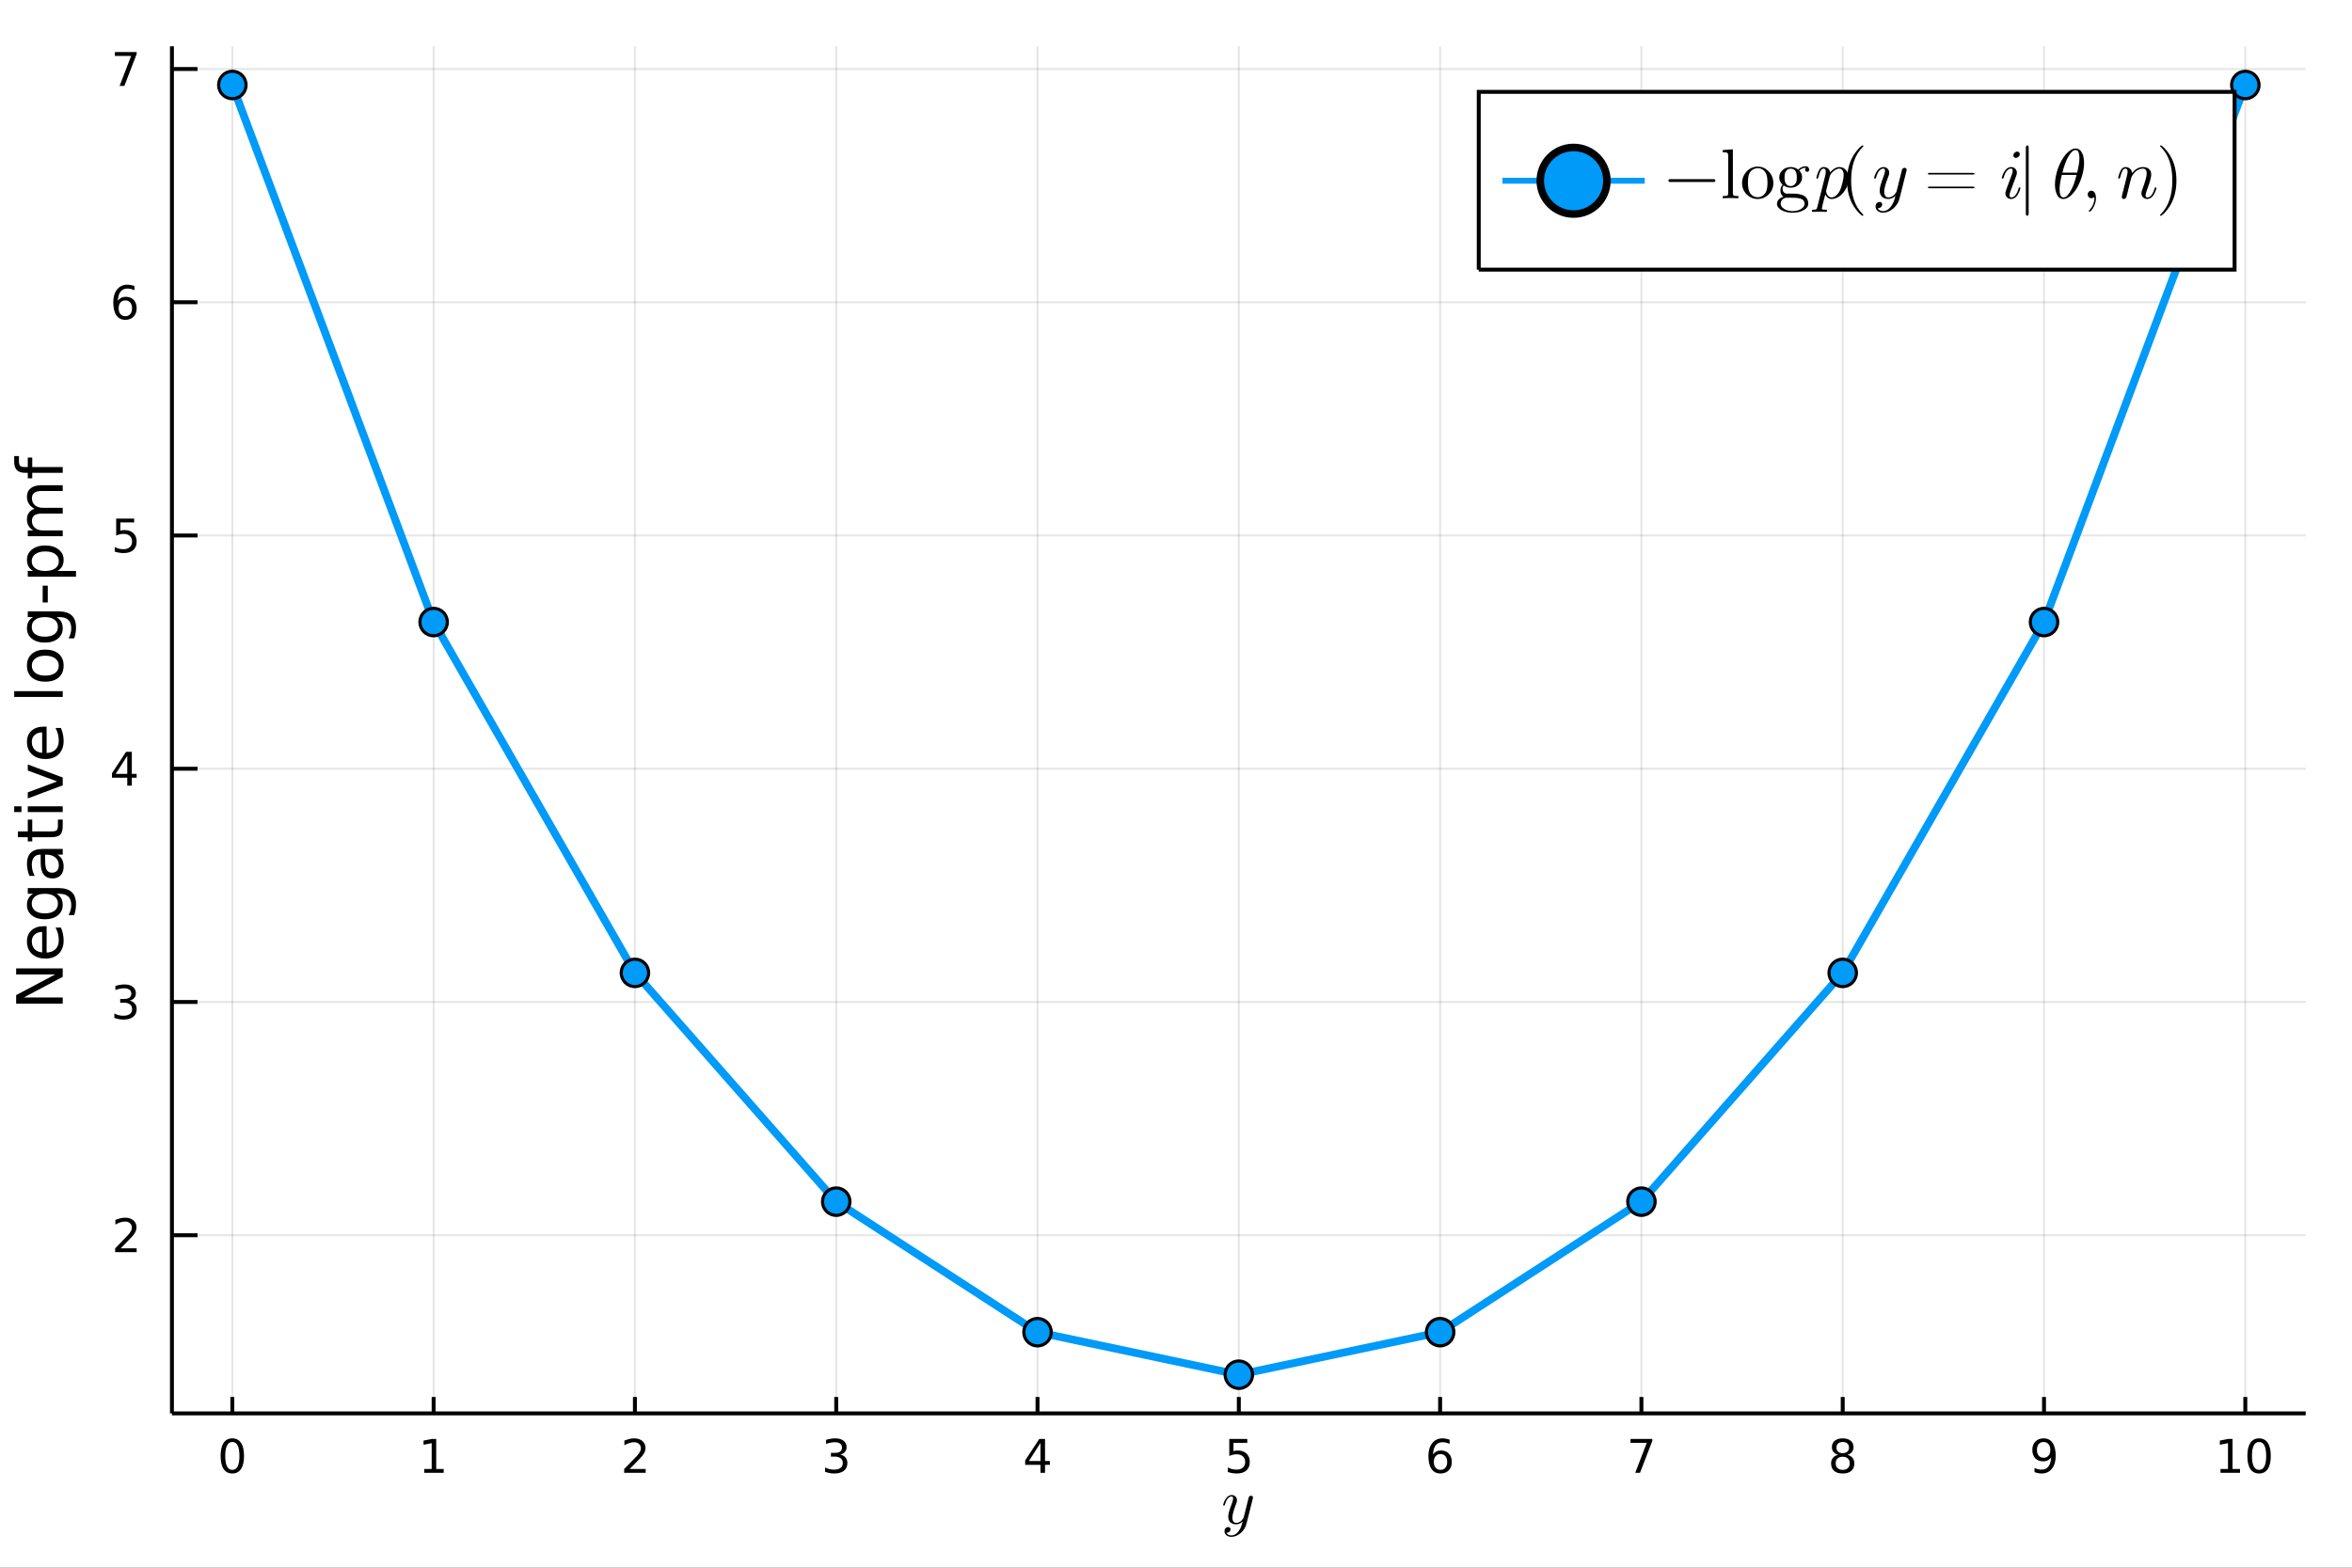 <?xml version="1.0" encoding="utf-8"?>
<svg xmlns="http://www.w3.org/2000/svg" xmlns:xlink="http://www.w3.org/1999/xlink" width="600" height="400" viewBox="0 0 2400 1600">
<rect x="0" y="0" width="2400" height="1600" fill="#333333" stroke="none"/>
<defs>
  <clipPath id="clip520">
    <rect x="0" y="0" width="2400" height="1600"/>
  </clipPath>
</defs>
<path clip-path="url(#clip520)" d="
M0 1600 L2400 1600 L2400 0 L0 0  Z
  " fill="#ffffff" fill-rule="evenodd" fill-opacity="1"/>
<defs>
  <clipPath id="clip521">
    <rect x="480" y="0" width="1681" height="1600"/>
  </clipPath>
</defs>
<defs>
  <clipPath id="clip522">
    <rect x="249" y="47" width="2104" height="1396"/>
  </clipPath>
</defs>
<path clip-path="url(#clip520)" d="
M175.445 1442.52 L2352.76 1442.52 L2352.76 47.244 L175.445 47.244  Z
  " fill="#ffffff" fill-rule="evenodd" fill-opacity="1"/>
<defs>
  <clipPath id="clip523">
    <rect x="175" y="47" width="2178" height="1396"/>
  </clipPath>
</defs>
<polyline clip-path="url(#clip523)" style="stroke:#000000; stroke-width:2; stroke-opacity:0.1; fill:none" points="
  237.067,1442.52 237.067,47.244 
  "/>
<polyline clip-path="url(#clip523)" style="stroke:#000000; stroke-width:2; stroke-opacity:0.1; fill:none" points="
  442.474,1442.52 442.474,47.244 
  "/>
<polyline clip-path="url(#clip523)" style="stroke:#000000; stroke-width:2; stroke-opacity:0.1; fill:none" points="
  647.881,1442.52 647.881,47.244 
  "/>
<polyline clip-path="url(#clip523)" style="stroke:#000000; stroke-width:2; stroke-opacity:0.1; fill:none" points="
  853.287,1442.52 853.287,47.244 
  "/>
<polyline clip-path="url(#clip523)" style="stroke:#000000; stroke-width:2; stroke-opacity:0.1; fill:none" points="
  1058.69,1442.52 1058.69,47.244 
  "/>
<polyline clip-path="url(#clip523)" style="stroke:#000000; stroke-width:2; stroke-opacity:0.1; fill:none" points="
  1264.1,1442.52 1264.1,47.244 
  "/>
<polyline clip-path="url(#clip523)" style="stroke:#000000; stroke-width:2; stroke-opacity:0.1; fill:none" points="
  1469.51,1442.52 1469.51,47.244 
  "/>
<polyline clip-path="url(#clip523)" style="stroke:#000000; stroke-width:2; stroke-opacity:0.1; fill:none" points="
  1674.91,1442.52 1674.91,47.244 
  "/>
<polyline clip-path="url(#clip523)" style="stroke:#000000; stroke-width:2; stroke-opacity:0.1; fill:none" points="
  1880.32,1442.52 1880.32,47.244 
  "/>
<polyline clip-path="url(#clip523)" style="stroke:#000000; stroke-width:2; stroke-opacity:0.1; fill:none" points="
  2085.73,1442.52 2085.73,47.244 
  "/>
<polyline clip-path="url(#clip523)" style="stroke:#000000; stroke-width:2; stroke-opacity:0.1; fill:none" points="
  2291.13,1442.52 2291.13,47.244 
  "/>
<polyline clip-path="url(#clip520)" style="stroke:#000000; stroke-width:4; stroke-opacity:1; fill:none" points="
  175.445,1442.52 2352.76,1442.52 
  "/>
<polyline clip-path="url(#clip520)" style="stroke:#000000; stroke-width:4; stroke-opacity:1; fill:none" points="
  237.067,1442.52 237.067,1425.78 
  "/>
<polyline clip-path="url(#clip520)" style="stroke:#000000; stroke-width:4; stroke-opacity:1; fill:none" points="
  442.474,1442.52 442.474,1425.78 
  "/>
<polyline clip-path="url(#clip520)" style="stroke:#000000; stroke-width:4; stroke-opacity:1; fill:none" points="
  647.881,1442.52 647.881,1425.78 
  "/>
<polyline clip-path="url(#clip520)" style="stroke:#000000; stroke-width:4; stroke-opacity:1; fill:none" points="
  853.287,1442.52 853.287,1425.78 
  "/>
<polyline clip-path="url(#clip520)" style="stroke:#000000; stroke-width:4; stroke-opacity:1; fill:none" points="
  1058.69,1442.52 1058.69,1425.78 
  "/>
<polyline clip-path="url(#clip520)" style="stroke:#000000; stroke-width:4; stroke-opacity:1; fill:none" points="
  1264.1,1442.52 1264.1,1425.78 
  "/>
<polyline clip-path="url(#clip520)" style="stroke:#000000; stroke-width:4; stroke-opacity:1; fill:none" points="
  1469.51,1442.52 1469.51,1425.78 
  "/>
<polyline clip-path="url(#clip520)" style="stroke:#000000; stroke-width:4; stroke-opacity:1; fill:none" points="
  1674.91,1442.52 1674.91,1425.78 
  "/>
<polyline clip-path="url(#clip520)" style="stroke:#000000; stroke-width:4; stroke-opacity:1; fill:none" points="
  1880.32,1442.52 1880.32,1425.78 
  "/>
<polyline clip-path="url(#clip520)" style="stroke:#000000; stroke-width:4; stroke-opacity:1; fill:none" points="
  2085.73,1442.52 2085.73,1425.78 
  "/>
<polyline clip-path="url(#clip520)" style="stroke:#000000; stroke-width:4; stroke-opacity:1; fill:none" points="
  2291.13,1442.52 2291.13,1425.78 
  "/>
<path clip-path="url(#clip520)" d="M 0 0 M237.067 1471.71 Q233.456 1471.71 231.627 1475.28 Q229.822 1478.82 229.822 1485.95 Q229.822 1493.06 231.627 1496.62 Q233.456 1500.16 237.067 1500.16 Q240.701 1500.16 242.507 1496.62 Q244.336 1493.06 244.336 1485.95 Q244.336 1478.82 242.507 1475.28 Q240.701 1471.71 237.067 1471.71 M237.067 1468.01 Q242.877 1468.01 245.933 1472.62 Q249.012 1477.2 249.012 1485.95 Q249.012 1494.68 245.933 1499.28 Q242.877 1503.87 237.067 1503.87 Q231.257 1503.87 228.178 1499.28 Q225.123 1494.68 225.123 1485.95 Q225.123 1477.2 228.178 1472.62 Q231.257 1468.01 237.067 1468.01 Z" fill="#000000" fill-rule="evenodd" fill-opacity="1" /><path clip-path="url(#clip520)" d="M 0 0 M432.856 1499.26 L440.495 1499.26 L440.495 1472.89 L432.185 1474.56 L432.185 1470.3 L440.448 1468.63 L445.124 1468.63 L445.124 1499.26 L452.763 1499.26 L452.763 1503.19 L432.856 1503.19 L432.856 1499.26 Z" fill="#000000" fill-rule="evenodd" fill-opacity="1" /><path clip-path="url(#clip520)" d="M 0 0 M642.533 1499.26 L658.853 1499.26 L658.853 1503.19 L636.908 1503.19 L636.908 1499.26 Q639.57 1496.5 644.154 1491.88 Q648.76 1487.22 649.941 1485.88 Q652.186 1483.36 653.066 1481.62 Q653.968 1479.86 653.968 1478.17 Q653.968 1475.42 652.024 1473.68 Q650.103 1471.94 647.001 1471.94 Q644.802 1471.94 642.348 1472.71 Q639.918 1473.47 637.14 1475.02 L637.14 1470.3 Q639.964 1469.17 642.418 1468.59 Q644.871 1468.01 646.908 1468.01 Q652.279 1468.01 655.473 1470.69 Q658.668 1473.38 658.668 1477.87 Q658.668 1480 657.857 1481.92 Q657.07 1483.82 654.964 1486.41 Q654.385 1487.08 651.283 1490.3 Q648.181 1493.5 642.533 1499.26 Z" fill="#000000" fill-rule="evenodd" fill-opacity="1" /><path clip-path="url(#clip520)" d="M 0 0 M857.535 1484.56 Q860.891 1485.28 862.766 1487.55 Q864.664 1489.82 864.664 1493.15 Q864.664 1498.26 861.146 1501.07 Q857.627 1503.87 851.146 1503.87 Q848.97 1503.87 846.655 1503.43 Q844.364 1503.01 841.91 1502.15 L841.91 1497.64 Q843.854 1498.77 846.169 1499.35 Q848.484 1499.93 851.007 1499.93 Q855.405 1499.93 857.697 1498.19 Q860.012 1496.46 860.012 1493.15 Q860.012 1490.09 857.859 1488.38 Q855.729 1486.64 851.91 1486.64 L847.882 1486.64 L847.882 1482.8 L852.095 1482.8 Q855.544 1482.8 857.373 1481.44 Q859.202 1480.05 859.202 1477.45 Q859.202 1474.79 857.303 1473.38 Q855.428 1471.94 851.91 1471.94 Q849.989 1471.94 847.79 1472.36 Q845.59 1472.78 842.952 1473.66 L842.952 1469.49 Q845.614 1468.75 847.928 1468.38 Q850.266 1468.01 852.327 1468.01 Q857.651 1468.01 860.752 1470.44 Q863.854 1472.85 863.854 1476.97 Q863.854 1479.84 862.211 1481.83 Q860.567 1483.8 857.535 1484.56 Z" fill="#000000" fill-rule="evenodd" fill-opacity="1" /><path clip-path="url(#clip520)" d="M 0 0 M1061.7 1472.71 L1049.9 1491.16 L1061.7 1491.16 L1061.7 1472.71 M1060.48 1468.63 L1066.36 1468.63 L1066.36 1491.16 L1071.29 1491.16 L1071.29 1495.05 L1066.36 1495.05 L1066.36 1503.19 L1061.7 1503.19 L1061.7 1495.05 L1046.1 1495.05 L1046.1 1490.53 L1060.48 1468.63 Z" fill="#000000" fill-rule="evenodd" fill-opacity="1" /><path clip-path="url(#clip520)" d="M 0 0 M1254.38 1468.63 L1272.73 1468.63 L1272.73 1472.57 L1258.66 1472.57 L1258.66 1481.04 Q1259.68 1480.69 1260.7 1480.53 Q1261.72 1480.35 1262.73 1480.35 Q1268.52 1480.35 1271.9 1483.52 Q1275.28 1486.69 1275.28 1492.11 Q1275.28 1497.69 1271.81 1500.79 Q1268.34 1503.87 1262.02 1503.87 Q1259.84 1503.87 1257.57 1503.5 Q1255.33 1503.13 1252.92 1502.38 L1252.92 1497.69 Q1255 1498.82 1257.23 1499.38 Q1259.45 1499.93 1261.92 1499.93 Q1265.93 1499.93 1268.27 1497.82 Q1270.61 1495.72 1270.61 1492.11 Q1270.61 1488.5 1268.27 1486.39 Q1265.93 1484.28 1261.92 1484.28 Q1260.05 1484.28 1258.17 1484.7 Q1256.32 1485.12 1254.38 1486 L1254.38 1468.63 Z" fill="#000000" fill-rule="evenodd" fill-opacity="1" /><path clip-path="url(#clip520)" d="M 0 0 M1469.91 1484.05 Q1466.76 1484.05 1464.91 1486.2 Q1463.08 1488.36 1463.08 1492.11 Q1463.08 1495.83 1464.91 1498.01 Q1466.76 1500.16 1469.91 1500.16 Q1473.06 1500.16 1474.89 1498.01 Q1476.74 1495.83 1476.74 1492.11 Q1476.74 1488.36 1474.89 1486.2 Q1473.06 1484.05 1469.91 1484.05 M1479.19 1469.4 L1479.19 1473.66 Q1477.44 1472.82 1475.63 1472.38 Q1473.85 1471.94 1472.09 1471.94 Q1467.46 1471.94 1465 1475.07 Q1462.57 1478.19 1462.23 1484.51 Q1463.59 1482.5 1465.65 1481.44 Q1467.71 1480.35 1470.19 1480.35 Q1475.4 1480.35 1478.41 1483.52 Q1481.44 1486.67 1481.44 1492.11 Q1481.44 1497.43 1478.29 1500.65 Q1475.14 1503.87 1469.91 1503.87 Q1463.92 1503.87 1460.75 1499.28 Q1457.57 1494.68 1457.57 1485.95 Q1457.57 1477.76 1461.46 1472.89 Q1465.35 1468.01 1471.9 1468.01 Q1473.66 1468.01 1475.44 1468.36 Q1477.25 1468.7 1479.19 1469.4 Z" fill="#000000" fill-rule="evenodd" fill-opacity="1" /><path clip-path="url(#clip520)" d="M 0 0 M1663.8 1468.63 L1686.02 1468.63 L1686.02 1470.63 L1673.48 1503.19 L1668.59 1503.19 L1680.4 1472.57 L1663.8 1472.57 L1663.8 1468.63 Z" fill="#000000" fill-rule="evenodd" fill-opacity="1" /><path clip-path="url(#clip520)" d="M 0 0 M1880.32 1486.78 Q1876.99 1486.78 1875.07 1488.57 Q1873.17 1490.35 1873.17 1493.47 Q1873.17 1496.6 1875.07 1498.38 Q1876.99 1500.16 1880.32 1500.16 Q1883.65 1500.16 1885.58 1498.38 Q1887.5 1496.57 1887.5 1493.47 Q1887.5 1490.35 1885.58 1488.57 Q1883.68 1486.78 1880.32 1486.78 M1875.64 1484.79 Q1872.64 1484.05 1870.95 1481.99 Q1869.28 1479.93 1869.28 1476.97 Q1869.28 1472.82 1872.22 1470.42 Q1875.18 1468.01 1880.32 1468.01 Q1885.48 1468.01 1888.42 1470.42 Q1891.36 1472.82 1891.36 1476.97 Q1891.36 1479.93 1889.67 1481.99 Q1888.01 1484.05 1885.02 1484.79 Q1888.4 1485.58 1890.27 1487.87 Q1892.17 1490.16 1892.17 1493.47 Q1892.17 1498.5 1889.09 1501.18 Q1886.04 1503.87 1880.32 1503.87 Q1874.6 1503.87 1871.52 1501.18 Q1868.47 1498.5 1868.47 1493.47 Q1868.47 1490.16 1870.37 1487.87 Q1872.27 1485.58 1875.64 1484.79 M1873.93 1477.41 Q1873.93 1480.09 1875.6 1481.6 Q1877.29 1483.1 1880.32 1483.1 Q1883.33 1483.1 1885.02 1481.6 Q1886.73 1480.09 1886.73 1477.41 Q1886.73 1474.72 1885.02 1473.22 Q1883.33 1471.71 1880.32 1471.71 Q1877.29 1471.71 1875.6 1473.22 Q1873.93 1474.72 1873.93 1477.41 Z" fill="#000000" fill-rule="evenodd" fill-opacity="1" /><path clip-path="url(#clip520)" d="M 0 0 M2076.03 1502.48 L2076.03 1498.22 Q2077.79 1499.05 2079.59 1499.49 Q2081.4 1499.93 2083.13 1499.93 Q2087.76 1499.93 2090.19 1496.83 Q2092.65 1493.7 2093 1487.36 Q2091.65 1489.35 2089.59 1490.42 Q2087.53 1491.48 2085.03 1491.48 Q2079.85 1491.48 2076.82 1488.36 Q2073.81 1485.21 2073.81 1479.77 Q2073.81 1474.44 2076.95 1471.23 Q2080.1 1468.01 2085.33 1468.01 Q2091.33 1468.01 2094.48 1472.62 Q2097.65 1477.2 2097.65 1485.95 Q2097.65 1494.12 2093.76 1499 Q2089.89 1503.87 2083.34 1503.87 Q2081.58 1503.87 2079.78 1503.52 Q2077.97 1503.17 2076.03 1502.48 M2085.33 1487.82 Q2088.48 1487.82 2090.31 1485.67 Q2092.16 1483.52 2092.16 1479.77 Q2092.16 1476.04 2090.31 1473.89 Q2088.48 1471.71 2085.33 1471.71 Q2082.19 1471.71 2080.33 1473.89 Q2078.51 1476.04 2078.51 1479.77 Q2078.51 1483.52 2080.33 1485.67 Q2082.19 1487.82 2085.33 1487.82 Z" fill="#000000" fill-rule="evenodd" fill-opacity="1" /><path clip-path="url(#clip520)" d="M 0 0 M2265.82 1499.26 L2273.46 1499.26 L2273.46 1472.89 L2265.15 1474.56 L2265.15 1470.3 L2273.41 1468.63 L2278.09 1468.63 L2278.09 1499.26 L2285.73 1499.26 L2285.73 1503.19 L2265.82 1503.19 L2265.82 1499.26 Z" fill="#000000" fill-rule="evenodd" fill-opacity="1" /><path clip-path="url(#clip520)" d="M 0 0 M2305.17 1471.71 Q2301.56 1471.71 2299.73 1475.28 Q2297.93 1478.82 2297.93 1485.95 Q2297.93 1493.06 2299.73 1496.62 Q2301.56 1500.16 2305.17 1500.16 Q2308.81 1500.16 2310.61 1496.62 Q2312.44 1493.06 2312.44 1485.95 Q2312.44 1478.82 2310.61 1475.28 Q2308.81 1471.71 2305.17 1471.71 M2305.17 1468.01 Q2310.98 1468.01 2314.04 1472.62 Q2317.12 1477.2 2317.12 1485.95 Q2317.12 1494.68 2314.04 1499.28 Q2310.98 1503.87 2305.17 1503.87 Q2299.36 1503.87 2296.28 1499.28 Q2293.23 1494.68 2293.23 1485.95 Q2293.23 1477.2 2296.28 1472.62 Q2299.36 1468.01 2305.17 1468.01 Z" fill="#000000" fill-rule="evenodd" fill-opacity="1" /><path clip-path="url(#clip520)" d="M 0 0 M1278.54 1528.38 Q1278.54 1528.83 1278.25 1529.89 L1271.94 1555.08 Q1270.55 1560.68 1266.04 1564.61 Q1261.57 1568.54 1256.48 1568.54 Q1253.42 1568.54 1251.45 1566.9 Q1249.49 1565.28 1249.49 1562.81 Q1249.49 1560.62 1250.65 1559.55 Q1251.81 1558.52 1253.19 1558.52 Q1253.64 1558.52 1254.13 1558.65 Q1254.61 1558.78 1255.12 1559.33 Q1255.64 1559.87 1255.64 1560.81 Q1255.64 1562.32 1254.32 1563.51 Q1253.68 1564.06 1253.06 1564.19 Q1252.48 1564.32 1251.49 1564.32 Q1251.87 1565.22 1252.58 1565.83 Q1253.29 1566.44 1254.09 1566.67 Q1254.9 1566.93 1255.41 1566.99 Q1255.96 1567.09 1256.48 1567.09 Q1260.6 1567.09 1263.76 1562.93 Q1264.69 1561.68 1265.37 1560.42 Q1266.07 1559.2 1266.59 1557.68 Q1267.1 1556.2 1267.33 1555.4 Q1267.59 1554.59 1268.04 1552.76 Q1265.04 1555.75 1261.37 1555.75 Q1259.83 1555.75 1258.44 1555.33 Q1257.09 1554.91 1255.9 1554.05 Q1254.71 1553.14 1254 1551.57 Q1253.32 1549.99 1253.32 1547.89 Q1253.32 1545.67 1254.19 1542.64 Q1255.06 1539.62 1257.15 1534.05 Q1258.28 1530.92 1258.28 1529.41 Q1258.28 1528.67 1258.12 1528.22 Q1257.96 1527.73 1257.64 1527.57 Q1257.31 1527.38 1257.12 1527.35 Q1256.96 1527.31 1256.64 1527.31 Q1254.74 1527.31 1252.97 1529.25 Q1251.2 1531.18 1249.97 1535.49 Q1249.71 1536.3 1249.55 1536.49 Q1249.39 1536.69 1248.91 1536.69 Q1248.1 1536.65 1248.1 1536.01 Q1248.1 1535.75 1248.39 1534.75 Q1248.68 1533.72 1249.36 1532.21 Q1250.07 1530.66 1251.03 1529.28 Q1252 1527.86 1253.51 1526.86 Q1255.06 1525.86 1256.83 1525.86 Q1259.25 1525.86 1260.73 1527.44 Q1262.24 1528.99 1262.24 1531.28 Q1262.24 1532.21 1261.98 1533.05 Q1261.76 1533.85 1260.92 1536.01 Q1257.54 1544.71 1257.54 1548.96 Q1257.54 1549.99 1257.7 1550.86 Q1257.89 1551.69 1258.31 1552.53 Q1258.73 1553.34 1259.57 1553.82 Q1260.44 1554.27 1261.63 1554.27 Q1263.14 1554.27 1264.56 1553.56 Q1266.01 1552.82 1266.91 1551.82 Q1267.85 1550.82 1268.39 1549.99 Q1268.97 1549.12 1269.1 1548.67 L1272.06 1536.81 L1273.39 1531.53 Q1274 1528.67 1274.29 1527.96 Q1274.67 1527.28 1275.35 1526.93 Q1276.03 1526.57 1276.61 1526.57 Q1277.41 1526.57 1277.96 1527.06 Q1278.54 1527.54 1278.54 1528.38 Z" fill="#000000" fill-rule="evenodd" fill-opacity="1" /><polyline clip-path="url(#clip523)" style="stroke:#000000; stroke-width:2; stroke-opacity:0.1; fill:none" points="
  175.445,1260.69 2352.76,1260.69 
  "/>
<polyline clip-path="url(#clip523)" style="stroke:#000000; stroke-width:2; stroke-opacity:0.1; fill:none" points="
  175.445,1022.63 2352.76,1022.63 
  "/>
<polyline clip-path="url(#clip523)" style="stroke:#000000; stroke-width:2; stroke-opacity:0.1; fill:none" points="
  175.445,784.581 2352.76,784.581 
  "/>
<polyline clip-path="url(#clip523)" style="stroke:#000000; stroke-width:2; stroke-opacity:0.1; fill:none" points="
  175.445,546.527 2352.76,546.527 
  "/>
<polyline clip-path="url(#clip523)" style="stroke:#000000; stroke-width:2; stroke-opacity:0.1; fill:none" points="
  175.445,308.473 2352.76,308.473 
  "/>
<polyline clip-path="url(#clip523)" style="stroke:#000000; stroke-width:2; stroke-opacity:0.1; fill:none" points="
  175.445,70.42 2352.76,70.42 
  "/>
<polyline clip-path="url(#clip520)" style="stroke:#000000; stroke-width:4; stroke-opacity:1; fill:none" points="
  175.445,1442.52 175.445,47.244 
  "/>
<polyline clip-path="url(#clip520)" style="stroke:#000000; stroke-width:4; stroke-opacity:1; fill:none" points="
  175.445,1260.69 201.573,1260.69 
  "/>
<polyline clip-path="url(#clip520)" style="stroke:#000000; stroke-width:4; stroke-opacity:1; fill:none" points="
  175.445,1022.63 201.573,1022.63 
  "/>
<polyline clip-path="url(#clip520)" style="stroke:#000000; stroke-width:4; stroke-opacity:1; fill:none" points="
  175.445,784.581 201.573,784.581 
  "/>
<polyline clip-path="url(#clip520)" style="stroke:#000000; stroke-width:4; stroke-opacity:1; fill:none" points="
  175.445,546.527 201.573,546.527 
  "/>
<polyline clip-path="url(#clip520)" style="stroke:#000000; stroke-width:4; stroke-opacity:1; fill:none" points="
  175.445,308.473 201.573,308.473 
  "/>
<polyline clip-path="url(#clip520)" style="stroke:#000000; stroke-width:4; stroke-opacity:1; fill:none" points="
  175.445,70.42 201.573,70.42 
  "/>
<path clip-path="url(#clip520)" d="M 0 0 M123.126 1274.03 L139.445 1274.03 L139.445 1277.97 L117.501 1277.97 L117.501 1274.03 Q120.163 1271.28 124.746 1266.65 Q129.353 1262 130.533 1260.65 Q132.779 1258.13 133.658 1256.39 Q134.561 1254.63 134.561 1252.94 Q134.561 1250.19 132.617 1248.45 Q130.695 1246.72 127.593 1246.72 Q125.394 1246.72 122.941 1247.48 Q120.51 1248.25 117.732 1249.8 L117.732 1245.07 Q120.556 1243.94 123.01 1243.36 Q125.464 1242.78 127.501 1242.78 Q132.871 1242.78 136.066 1245.47 Q139.26 1248.15 139.26 1252.64 Q139.26 1254.77 138.45 1256.69 Q137.663 1258.59 135.556 1261.19 Q134.978 1261.86 131.876 1265.07 Q128.774 1268.27 123.126 1274.03 Z" fill="#000000" fill-rule="evenodd" fill-opacity="1" /><path clip-path="url(#clip520)" d="M 0 0 M132.316 1021.28 Q135.672 1022 137.547 1024.27 Q139.445 1026.53 139.445 1029.87 Q139.445 1034.98 135.927 1037.78 Q132.408 1040.59 125.927 1040.59 Q123.751 1040.59 121.436 1040.15 Q119.144 1039.73 116.691 1038.87 L116.691 1034.36 Q118.635 1035.49 120.95 1036.07 Q123.265 1036.65 125.788 1036.65 Q130.186 1036.65 132.478 1034.91 Q134.792 1033.18 134.792 1029.87 Q134.792 1026.81 132.64 1025.1 Q130.51 1023.36 126.691 1023.36 L122.663 1023.36 L122.663 1019.52 L126.876 1019.52 Q130.325 1019.52 132.154 1018.16 Q133.982 1016.77 133.982 1014.17 Q133.982 1011.51 132.084 1010.1 Q130.209 1008.66 126.691 1008.66 Q124.769 1008.66 122.57 1009.08 Q120.371 1009.5 117.732 1010.38 L117.732 1006.21 Q120.394 1005.47 122.709 1005.1 Q125.047 1004.73 127.107 1004.73 Q132.431 1004.73 135.533 1007.16 Q138.635 1009.57 138.635 1013.69 Q138.635 1016.56 136.992 1018.55 Q135.348 1020.52 132.316 1021.28 Z" fill="#000000" fill-rule="evenodd" fill-opacity="1" /><path clip-path="url(#clip520)" d="M 0 0 M129.862 771.375 L118.056 789.824 L129.862 789.824 L129.862 771.375 M128.635 767.301 L134.515 767.301 L134.515 789.824 L139.445 789.824 L139.445 793.712 L134.515 793.712 L134.515 801.861 L129.862 801.861 L129.862 793.712 L114.26 793.712 L114.26 789.199 L128.635 767.301 Z" fill="#000000" fill-rule="evenodd" fill-opacity="1" /><path clip-path="url(#clip520)" d="M 0 0 M118.543 529.247 L136.899 529.247 L136.899 533.182 L122.825 533.182 L122.825 541.654 Q123.843 541.307 124.862 541.145 Q125.88 540.96 126.899 540.96 Q132.686 540.96 136.066 544.131 Q139.445 547.302 139.445 552.719 Q139.445 558.298 135.973 561.4 Q132.501 564.478 126.181 564.478 Q124.005 564.478 121.737 564.108 Q119.492 563.738 117.084 562.997 L117.084 558.298 Q119.168 559.432 121.39 559.988 Q123.612 560.543 126.089 560.543 Q130.093 560.543 132.431 558.437 Q134.769 556.33 134.769 552.719 Q134.769 549.108 132.431 547.002 Q130.093 544.895 126.089 544.895 Q124.214 544.895 122.339 545.312 Q120.487 545.728 118.543 546.608 L118.543 529.247 Z" fill="#000000" fill-rule="evenodd" fill-opacity="1" /><path clip-path="url(#clip520)" d="M 0 0 M127.917 306.61 Q124.769 306.61 122.918 308.763 Q121.089 310.915 121.089 314.665 Q121.089 318.392 122.918 320.568 Q124.769 322.721 127.917 322.721 Q131.066 322.721 132.894 320.568 Q134.746 318.392 134.746 314.665 Q134.746 310.915 132.894 308.763 Q131.066 306.61 127.917 306.61 M137.2 291.957 L137.2 296.216 Q135.441 295.383 133.635 294.943 Q131.853 294.504 130.093 294.504 Q125.464 294.504 123.01 297.629 Q120.58 300.753 120.232 307.073 Q121.598 305.059 123.658 303.994 Q125.718 302.906 128.195 302.906 Q133.404 302.906 136.413 306.078 Q139.445 309.226 139.445 314.665 Q139.445 319.989 136.297 323.207 Q133.149 326.425 127.917 326.425 Q121.922 326.425 118.751 321.841 Q115.58 317.235 115.58 308.508 Q115.58 300.314 119.468 295.453 Q123.357 290.568 129.908 290.568 Q131.667 290.568 133.45 290.916 Q135.255 291.263 137.2 291.957 Z" fill="#000000" fill-rule="evenodd" fill-opacity="1" /><path clip-path="url(#clip520)" d="M 0 0 M117.223 53.14 L139.445 53.14 L139.445 55.13 L126.899 87.7 L122.015 87.7 L133.82 57.075 L117.223 57.075 L117.223 53.14 Z" fill="#000000" fill-rule="evenodd" fill-opacity="1" /><path clip-path="url(#clip520)" d="M 0 0 M16.484 1024.29 L16.484 1015.63 L56.238 994.562 L16.484 994.562 L16.484 988.324 L64.004 988.324 L64.004 996.981 L24.25 1018.05 L64.004 1018.05 L64.004 1024.29 L16.484 1024.29 Z" fill="#000000" fill-rule="evenodd" fill-opacity="1" /><path clip-path="url(#clip520)" d="M 0 0 M44.716 945.292 L47.581 945.292 L47.581 972.219 Q53.628 971.837 56.811 968.59 Q59.962 965.312 59.962 959.487 Q59.962 956.113 59.134 952.962 Q58.307 949.78 56.652 946.66 L62.19 946.66 Q63.527 949.811 64.227 953.122 Q64.927 956.432 64.927 959.837 Q64.927 968.367 59.962 973.365 Q54.997 978.33 46.53 978.33 Q37.777 978.33 32.653 973.619 Q27.497 968.877 27.497 960.856 Q27.497 953.663 32.144 949.493 Q36.759 945.292 44.716 945.292 M42.997 951.148 Q38.191 951.212 35.327 953.854 Q32.462 956.464 32.462 960.792 Q32.462 965.694 35.231 968.654 Q38 971.582 43.029 972.028 L42.997 951.148 Z" fill="#000000" fill-rule="evenodd" fill-opacity="1" /><path clip-path="url(#clip520)" d="M 0 0 M45.766 912.222 Q39.401 912.222 35.9 914.864 Q32.398 917.474 32.398 922.216 Q32.398 926.927 35.9 929.568 Q39.401 932.178 45.766 932.178 Q52.1 932.178 55.601 929.568 Q59.103 926.927 59.103 922.216 Q59.103 917.474 55.601 914.864 Q52.1 912.222 45.766 912.222 M59.58 906.365 Q68.683 906.365 73.107 910.408 Q77.563 914.45 77.563 922.789 Q77.563 925.876 77.086 928.614 Q76.64 931.351 75.685 933.929 L69.988 933.929 Q71.388 931.351 72.057 928.836 Q72.725 926.322 72.725 923.712 Q72.725 917.951 69.701 915.087 Q66.71 912.222 60.63 912.222 L57.734 912.222 Q60.885 914.036 62.445 916.869 Q64.004 919.702 64.004 923.648 Q64.004 930.205 59.007 934.215 Q54.01 938.226 45.766 938.226 Q37.491 938.226 32.494 934.215 Q27.497 930.205 27.497 923.648 Q27.497 919.702 29.056 916.869 Q30.616 914.036 33.767 912.222 L28.356 912.222 L28.356 906.365 L59.58 906.365 Z" fill="#000000" fill-rule="evenodd" fill-opacity="1" /><path clip-path="url(#clip520)" d="M 0 0 M46.085 878.102 Q46.085 885.2 47.708 887.937 Q49.331 890.674 53.246 890.674 Q56.365 890.674 58.211 888.637 Q60.026 886.568 60.026 883.035 Q60.026 878.165 56.588 875.237 Q53.119 872.277 47.39 872.277 L46.085 872.277 L46.085 878.102 M43.666 866.421 L64.004 866.421 L64.004 872.277 L58.593 872.277 Q61.84 874.282 63.399 877.274 Q64.927 880.266 64.927 884.595 Q64.927 890.069 61.872 893.316 Q58.784 896.53 53.628 896.53 Q47.612 896.53 44.557 892.52 Q41.501 888.478 41.501 880.489 L41.501 872.277 L40.928 872.277 Q36.886 872.277 34.69 874.951 Q32.462 877.592 32.462 882.399 Q32.462 885.454 33.194 888.351 Q33.926 891.247 35.39 893.921 L29.98 893.921 Q28.738 890.706 28.133 887.682 Q27.497 884.658 27.497 881.794 Q27.497 874.06 31.507 870.24 Q35.518 866.421 43.666 866.421 Z" fill="#000000" fill-rule="evenodd" fill-opacity="1" /><path clip-path="url(#clip520)" d="M 0 0 M18.235 848.565 L28.356 848.565 L28.356 836.502 L32.908 836.502 L32.908 848.565 L52.259 848.565 Q56.62 848.565 57.861 847.387 Q59.103 846.178 59.103 842.517 L59.103 836.502 L64.004 836.502 L64.004 842.517 Q64.004 849.297 61.49 851.875 Q58.943 854.453 52.259 854.453 L32.908 854.453 L32.908 858.75 L28.356 858.75 L28.356 854.453 L18.235 854.453 L18.235 848.565 Z" fill="#000000" fill-rule="evenodd" fill-opacity="1" /><path clip-path="url(#clip520)" d="M 0 0 M28.356 828.799 L28.356 822.943 L64.004 822.943 L64.004 828.799 L28.356 828.799 M14.479 828.799 L14.479 822.943 L21.895 822.943 L21.895 828.799 L14.479 828.799 Z" fill="#000000" fill-rule="evenodd" fill-opacity="1" /><path clip-path="url(#clip520)" d="M 0 0 M28.356 814.89 L28.356 808.684 L58.275 797.544 L28.356 786.404 L28.356 780.197 L64.004 793.565 L64.004 801.522 L28.356 814.89 Z" fill="#000000" fill-rule="evenodd" fill-opacity="1" /><path clip-path="url(#clip520)" d="M 0 0 M44.716 741.621 L47.581 741.621 L47.581 768.548 Q53.628 768.166 56.811 764.919 Q59.962 761.641 59.962 755.817 Q59.962 752.443 59.134 749.292 Q58.307 746.109 56.652 742.99 L62.19 742.99 Q63.527 746.141 64.227 749.451 Q64.927 752.761 64.927 756.167 Q64.927 764.697 59.962 769.694 Q54.997 774.659 46.53 774.659 Q37.777 774.659 32.653 769.948 Q27.497 765.206 27.497 757.185 Q27.497 749.992 32.144 745.822 Q36.759 741.621 44.716 741.621 M42.997 747.477 Q38.191 747.541 35.327 750.183 Q32.462 752.793 32.462 757.121 Q32.462 762.023 35.231 764.983 Q38 767.911 43.029 768.357 L42.997 747.477 Z" fill="#000000" fill-rule="evenodd" fill-opacity="1" /><path clip-path="url(#clip520)" d="M 0 0 M14.479 711.288 L14.479 705.432 L64.004 705.432 L64.004 711.288 L14.479 711.288 Z" fill="#000000" fill-rule="evenodd" fill-opacity="1" /><path clip-path="url(#clip520)" d="M 0 0 M32.462 679.364 Q32.462 684.075 36.154 686.812 Q39.815 689.55 46.212 689.55 Q52.609 689.55 56.302 686.844 Q59.962 684.107 59.962 679.364 Q59.962 674.686 56.27 671.948 Q52.578 669.211 46.212 669.211 Q39.878 669.211 36.186 671.948 Q32.462 674.686 32.462 679.364 M27.497 679.364 Q27.497 671.726 32.462 667.365 Q37.427 663.005 46.212 663.005 Q54.965 663.005 59.962 667.365 Q64.927 671.726 64.927 679.364 Q64.927 687.035 59.962 691.396 Q54.965 695.724 46.212 695.724 Q37.427 695.724 32.462 691.396 Q27.497 687.035 27.497 679.364 Z" fill="#000000" fill-rule="evenodd" fill-opacity="1" /><path clip-path="url(#clip520)" d="M 0 0 M45.766 629.839 Q39.401 629.839 35.9 632.481 Q32.398 635.091 32.398 639.833 Q32.398 644.544 35.9 647.186 Q39.401 649.796 45.766 649.796 Q52.1 649.796 55.601 647.186 Q59.103 644.544 59.103 639.833 Q59.103 635.091 55.601 632.481 Q52.1 629.839 45.766 629.839 M59.58 623.983 Q68.683 623.983 73.107 628.025 Q77.563 632.067 77.563 640.406 Q77.563 643.494 77.086 646.231 Q76.64 648.968 75.685 651.546 L69.988 651.546 Q71.388 648.968 72.057 646.454 Q72.725 643.939 72.725 641.329 Q72.725 635.568 69.701 632.704 Q66.71 629.839 60.63 629.839 L57.734 629.839 Q60.885 631.653 62.445 634.486 Q64.004 637.319 64.004 641.266 Q64.004 647.822 59.007 651.833 Q54.01 655.843 45.766 655.843 Q37.491 655.843 32.494 651.833 Q27.497 647.822 27.497 641.266 Q27.497 637.319 29.056 634.486 Q30.616 631.653 33.767 629.839 L28.356 629.839 L28.356 623.983 L59.58 623.983 Z" fill="#000000" fill-rule="evenodd" fill-opacity="1" /><path clip-path="url(#clip520)" d="M 0 0 M43.538 614.88 L43.538 597.724 L48.758 597.724 L48.758 614.88 L43.538 614.88 Z" fill="#000000" fill-rule="evenodd" fill-opacity="1" /><path clip-path="url(#clip520)" d="M 0 0 M58.657 582.733 L77.563 582.733 L77.563 588.621 L28.356 588.621 L28.356 582.733 L33.767 582.733 Q30.584 580.887 29.056 578.086 Q27.497 575.253 27.497 571.338 Q27.497 564.845 32.653 560.803 Q37.809 556.729 46.212 556.729 Q54.615 556.729 59.771 560.803 Q64.927 564.845 64.927 571.338 Q64.927 575.253 63.399 578.086 Q61.84 580.887 58.657 582.733 M46.212 562.808 Q39.751 562.808 36.09 565.482 Q32.398 568.124 32.398 572.771 Q32.398 577.418 36.09 580.091 Q39.751 582.733 46.212 582.733 Q52.673 582.733 56.365 580.091 Q60.026 577.418 60.026 572.771 Q60.026 568.124 56.365 565.482 Q52.673 562.808 46.212 562.808 Z" fill="#000000" fill-rule="evenodd" fill-opacity="1" /><path clip-path="url(#clip520)" d="M 0 0 M35.199 519.267 Q31.253 517.071 29.375 514.015 Q27.497 510.96 27.497 506.822 Q27.497 501.252 31.412 498.228 Q35.295 495.204 42.488 495.204 L64.004 495.204 L64.004 501.093 L42.679 501.093 Q37.555 501.093 35.072 502.907 Q32.589 504.721 32.589 508.445 Q32.589 512.997 35.613 515.638 Q38.637 518.28 43.857 518.28 L64.004 518.28 L64.004 524.168 L42.679 524.168 Q37.523 524.168 35.072 525.983 Q32.589 527.797 32.589 531.585 Q32.589 536.072 35.645 538.714 Q38.669 541.356 43.857 541.356 L64.004 541.356 L64.004 547.244 L28.356 547.244 L28.356 541.356 L33.894 541.356 Q30.616 539.351 29.056 536.55 Q27.497 533.749 27.497 529.898 Q27.497 526.015 29.47 523.309 Q31.444 520.572 35.199 519.267 Z" fill="#000000" fill-rule="evenodd" fill-opacity="1" /><path clip-path="url(#clip520)" d="M 0 0 M14.479 465.477 L19.349 465.477 L19.349 471.078 Q19.349 474.229 20.622 475.471 Q21.895 476.68 25.205 476.68 L28.356 476.68 L28.356 467.036 L32.908 467.036 L32.908 476.68 L64.004 476.68 L64.004 482.569 L32.908 482.569 L32.908 488.17 L28.356 488.17 L28.356 482.569 L25.874 482.569 Q19.922 482.569 17.216 479.799 Q14.479 477.03 14.479 471.015 L14.479 465.477 Z" fill="#000000" fill-rule="evenodd" fill-opacity="1" /><polyline clip-path="url(#clip523)" style="stroke:#009af9; stroke-width:8; stroke-opacity:1; fill:none" points="
  237.067,86.733 442.474,634.872 647.881,992.923 853.287,1226.41 1058.69,1359.63 1264.1,1403.03 1469.51,1359.63 1674.91,1226.41 1880.32,992.923 2085.73,634.872 
  2291.13,86.733 
  "/>
<circle clip-path="url(#clip523)" cx="237.067" cy="86.733" r="14" fill="#009af9" fill-rule="evenodd" fill-opacity="1" stroke="#000000" stroke-opacity="1" stroke-width="3.2"/>
<circle clip-path="url(#clip523)" cx="442.474" cy="634.872" r="14" fill="#009af9" fill-rule="evenodd" fill-opacity="1" stroke="#000000" stroke-opacity="1" stroke-width="3.2"/>
<circle clip-path="url(#clip523)" cx="647.881" cy="992.923" r="14" fill="#009af9" fill-rule="evenodd" fill-opacity="1" stroke="#000000" stroke-opacity="1" stroke-width="3.2"/>
<circle clip-path="url(#clip523)" cx="853.287" cy="1226.41" r="14" fill="#009af9" fill-rule="evenodd" fill-opacity="1" stroke="#000000" stroke-opacity="1" stroke-width="3.2"/>
<circle clip-path="url(#clip523)" cx="1058.69" cy="1359.63" r="14" fill="#009af9" fill-rule="evenodd" fill-opacity="1" stroke="#000000" stroke-opacity="1" stroke-width="3.2"/>
<circle clip-path="url(#clip523)" cx="1264.1" cy="1403.03" r="14" fill="#009af9" fill-rule="evenodd" fill-opacity="1" stroke="#000000" stroke-opacity="1" stroke-width="3.2"/>
<circle clip-path="url(#clip523)" cx="1469.51" cy="1359.63" r="14" fill="#009af9" fill-rule="evenodd" fill-opacity="1" stroke="#000000" stroke-opacity="1" stroke-width="3.2"/>
<circle clip-path="url(#clip523)" cx="1674.91" cy="1226.41" r="14" fill="#009af9" fill-rule="evenodd" fill-opacity="1" stroke="#000000" stroke-opacity="1" stroke-width="3.2"/>
<circle clip-path="url(#clip523)" cx="1880.32" cy="992.923" r="14" fill="#009af9" fill-rule="evenodd" fill-opacity="1" stroke="#000000" stroke-opacity="1" stroke-width="3.2"/>
<circle clip-path="url(#clip523)" cx="2085.73" cy="634.872" r="14" fill="#009af9" fill-rule="evenodd" fill-opacity="1" stroke="#000000" stroke-opacity="1" stroke-width="3.2"/>
<circle clip-path="url(#clip523)" cx="2291.13" cy="86.733" r="14" fill="#009af9" fill-rule="evenodd" fill-opacity="1" stroke="#000000" stroke-opacity="1" stroke-width="3.2"/>
<path clip-path="url(#clip520)" d="
M1508.93 275.193 L2280.18 275.193 L2280.18 93.753 L1508.93 93.753  Z
  " fill="#ffffff" fill-rule="evenodd" fill-opacity="1"/>
<polyline clip-path="url(#clip520)" style="stroke:#000000; stroke-width:4; stroke-opacity:1; fill:none" points="
  1508.93,275.193 2280.18,275.193 2280.18,93.753 1508.93,93.753 1508.93,275.193 
  "/>
<polyline clip-path="url(#clip520)" style="stroke:#009af9; stroke-width:6; stroke-opacity:1; fill:none" points="
  1533.12,184.473 1678.27,184.473 
  "/>
<circle clip-path="url(#clip520)" cx="1605.7" cy="184.473" r="34" fill="#009af9" fill-rule="evenodd" fill-opacity="1" stroke="#000000" stroke-opacity="1" stroke-width="7.68"/>
<path clip-path="url(#clip520)" d="M 0 0 M1749.97 183.286 Q1750.39 183.708 1750.39 184.305 Q1750.39 184.903 1749.97 185.324 Q1749.55 185.746 1748.95 185.746 L1703.91 185.746 Q1703.31 185.746 1702.89 185.324 Q1702.47 184.903 1702.47 184.305 Q1702.47 183.708 1702.89 183.286 Q1703.31 182.865 1703.91 182.865 L1748.95 182.865 Q1749.55 182.865 1749.97 183.286 Z" fill="#000000" fill-rule="evenodd" fill-opacity="1" /><path clip-path="url(#clip520)" d="M 0 0 M1757.9 202.294 L1757.9 200.08 Q1761.73 200.08 1762.61 199.624 Q1763.49 199.132 1763.49 196.813 L1763.49 159.395 Q1763.49 156.725 1762.54 156.058 Q1761.62 155.39 1757.9 155.39 L1757.9 153.142 L1768.23 152.369 L1768.23 196.813 Q1768.23 199.132 1769.14 199.624 Q1770.06 200.08 1773.85 200.08 L1773.85 202.294 Q1772.97 202.294 1771.14 202.223 Q1769.32 202.153 1767.98 202.118 Q1766.65 202.083 1765.87 202.083 Q1765.03 202.083 1757.9 202.294 Z" fill="#000000" fill-rule="evenodd" fill-opacity="1" /><path clip-path="url(#clip520)" d="M 0 0 M1782.37 198.429 Q1777.63 193.721 1777.63 186.905 Q1777.63 180.054 1782.27 175.065 Q1786.94 170.041 1793.62 170.041 Q1800.15 170.041 1804.82 175.03 Q1809.53 179.984 1809.53 186.905 Q1809.53 193.686 1804.79 198.394 Q1800.08 203.102 1793.54 203.102 Q1787.15 203.102 1782.37 198.429 M1783.6 186.308 Q1783.6 193.299 1785.43 196.462 Q1788.24 201.275 1793.62 201.275 Q1796.29 201.275 1798.5 199.834 Q1800.75 198.394 1801.98 195.97 Q1803.56 192.808 1803.56 186.308 Q1803.56 179.387 1801.66 176.33 Q1798.85 171.657 1793.54 171.657 Q1791.23 171.657 1788.94 172.887 Q1786.69 174.081 1785.32 176.47 Q1783.6 179.632 1783.6 186.308 Z" fill="#000000" fill-rule="evenodd" fill-opacity="1" /><path clip-path="url(#clip520)" d="M 0 0 M1813.26 207.985 Q1813.26 205.667 1815.02 203.664 Q1816.81 201.661 1819.9 200.783 Q1816.74 198.78 1816.74 194.389 Q1816.74 191.016 1818.95 188.416 Q1815.58 185.605 1815.58 181.003 Q1815.58 176.752 1818.95 173.625 Q1822.33 170.498 1827.25 170.498 Q1831.57 170.498 1834.87 173.098 Q1838.31 169.725 1842.49 169.69 Q1844.36 169.69 1845.23 170.849 Q1846.15 172.008 1846.15 173.238 Q1846.15 174.327 1845.44 174.854 Q1844.78 175.381 1844.07 175.381 Q1843.2 175.381 1842.56 174.819 Q1841.97 174.222 1841.97 173.308 Q1841.97 171.798 1843.13 171.341 Q1842.91 171.271 1842.42 171.271 Q1838.91 171.271 1835.92 174.081 Q1838.87 176.822 1838.87 181.073 Q1838.87 185.324 1835.5 188.451 Q1832.13 191.578 1827.25 191.578 Q1823.2 191.578 1820.11 189.329 Q1818.88 190.77 1818.88 192.737 Q1818.88 194.529 1819.97 195.935 Q1821.06 197.34 1822.71 197.551 Q1823.2 197.621 1828.09 197.621 Q1830.97 197.621 1832.55 197.691 Q1834.13 197.761 1836.38 198.253 Q1838.66 198.71 1840.46 199.624 Q1845.13 202.223 1845.16 207.845 Q1845.16 211.955 1840.42 214.52 Q1835.71 217.12 1829.18 217.12 Q1822.57 217.12 1817.9 214.485 Q1813.26 211.885 1813.26 207.985 M1817.02 207.985 Q1817.02 210.937 1820.5 213.185 Q1823.98 215.469 1829.25 215.469 Q1834.41 215.469 1837.89 213.22 Q1841.4 211.007 1841.4 207.985 Q1841.4 205.842 1840.17 204.472 Q1838.94 203.102 1836.42 202.54 Q1833.92 202.013 1832.16 201.907 Q1830.41 201.802 1827.17 201.802 L1822.92 201.802 Q1820.46 201.942 1818.74 203.734 Q1817.02 205.526 1817.02 207.985 M1820.96 181.073 Q1820.96 189.927 1827.25 189.927 Q1830.41 189.927 1832.34 187.046 Q1833.5 185.113 1833.5 181.003 Q1833.5 172.149 1827.25 172.149 Q1824.08 172.149 1822.12 175.03 Q1820.96 176.962 1820.96 181.073 Z" fill="#000000" fill-rule="evenodd" fill-opacity="1" /><path clip-path="url(#clip520)" d="M 0 0 M1886.49 181.986 Q1886.49 187.116 1883.89 192.07 Q1881.32 197.024 1877.28 200.08 Q1873.24 203.102 1869.13 203.102 Q1866.67 203.102 1865.02 201.767 Q1863.41 200.396 1862.53 198.464 Q1861.86 200.853 1860.42 206.58 Q1858.98 212.307 1858.98 212.869 Q1858.98 213.185 1859.05 213.326 Q1859.12 213.466 1859.43 213.642 Q1859.75 213.853 1860.52 213.923 Q1861.3 214.028 1862.6 214.028 Q1863.26 214.028 1863.51 214.028 Q1863.79 214.063 1864.04 214.239 Q1864.32 214.415 1864.32 214.801 Q1864.32 216.242 1863.02 216.242 Q1861.86 216.242 1859.47 216.136 Q1857.08 216.031 1855.89 216.031 Q1854.87 216.031 1852.83 216.136 Q1850.79 216.242 1849.84 216.242 Q1848.89 216.242 1848.89 215.399 Q1848.89 214.907 1849.04 214.59 Q1849.14 214.309 1849.42 214.169 Q1849.7 214.063 1849.95 214.028 Q1850.16 214.028 1850.58 214.028 Q1852.2 214.028 1852.9 213.747 Q1853.6 213.501 1853.85 212.974 Q1854.13 212.482 1854.45 211.077 L1862.53 179.035 Q1863.02 176.892 1863.02 175.381 Q1863.02 173.484 1862.42 172.781 Q1861.82 172.079 1860.77 172.079 Q1858.94 172.079 1857.75 174.257 Q1856.55 176.435 1855.54 180.651 Q1855.22 181.811 1855.01 182.057 Q1854.83 182.303 1854.31 182.303 Q1853.43 182.268 1853.43 181.565 Q1853.43 181.389 1853.71 180.265 Q1853.99 179.105 1854.52 177.419 Q1855.08 175.698 1855.68 174.608 Q1856.03 173.871 1856.34 173.379 Q1856.66 172.887 1857.29 172.114 Q1857.96 171.341 1858.91 170.919 Q1859.86 170.498 1861.02 170.498 Q1863.26 170.498 1865.13 171.833 Q1866.99 173.168 1867.48 175.873 Q1869.48 173.519 1871.94 172.008 Q1874.4 170.498 1876.9 170.498 Q1881.04 170.498 1883.75 173.73 Q1886.49 176.927 1886.49 181.986 M1881.29 178.824 Q1881.29 175.627 1880.06 173.871 Q1878.86 172.079 1876.69 172.079 Q1873.98 172.079 1870.85 174.819 Q1867.76 177.419 1867.13 179.843 L1863.58 193.932 L1863.37 195.091 Q1863.37 195.302 1863.48 195.935 Q1863.62 196.532 1864 197.516 Q1864.42 198.499 1864.99 199.378 Q1865.58 200.221 1866.64 200.853 Q1867.73 201.486 1869.06 201.486 Q1871.2 201.486 1873.52 199.588 Q1875.88 197.691 1877.63 194.108 Q1878.72 191.789 1879.99 186.8 Q1881.29 181.776 1881.29 178.824 Z" fill="#000000" fill-rule="evenodd" fill-opacity="1" /><path clip-path="url(#clip520)" d="M 0 0 M1884.74 184.305 Q1884.74 172.149 1889.27 162.347 Q1891.2 158.236 1893.91 154.793 Q1896.61 151.35 1898.4 149.839 Q1900.2 148.328 1900.69 148.328 Q1901.39 148.328 1901.42 149.031 Q1901.42 149.382 1900.48 150.261 Q1888.88 162.066 1888.92 184.305 Q1888.92 206.615 1900.2 217.963 Q1901.42 219.193 1901.42 219.579 Q1901.42 220.282 1900.69 220.282 Q1900.2 220.282 1898.47 218.842 Q1896.75 217.401 1894.08 214.099 Q1891.41 210.796 1889.48 206.756 Q1884.74 196.953 1884.74 184.305 Z" fill="#000000" fill-rule="evenodd" fill-opacity="1" /><path clip-path="url(#clip520)" d="M 0 0 M1945.57 173.238 Q1945.57 173.73 1945.25 174.889 L1938.36 202.364 Q1936.85 208.477 1931.94 212.764 Q1927.05 217.05 1921.5 217.05 Q1918.16 217.05 1916.02 215.258 Q1913.88 213.501 1913.88 210.796 Q1913.88 208.407 1915.14 207.248 Q1916.41 206.123 1917.92 206.123 Q1918.41 206.123 1918.94 206.264 Q1919.46 206.404 1920.02 207.002 Q1920.59 207.599 1920.59 208.618 Q1920.59 210.269 1919.15 211.569 Q1918.44 212.166 1917.78 212.307 Q1917.14 212.447 1916.05 212.447 Q1916.48 213.431 1917.25 214.099 Q1918.02 214.766 1918.9 215.012 Q1919.78 215.293 1920.34 215.363 Q1920.94 215.469 1921.5 215.469 Q1926 215.469 1929.44 210.937 Q1930.46 209.566 1931.2 208.196 Q1931.97 206.861 1932.53 205.21 Q1933.09 203.594 1933.34 202.715 Q1933.62 201.837 1934.11 199.834 Q1930.85 203.102 1926.84 203.102 Q1925.15 203.102 1923.64 202.645 Q1922.17 202.188 1920.87 201.24 Q1919.57 200.256 1918.8 198.534 Q1918.06 196.813 1918.06 194.529 Q1918.06 192.105 1919.01 188.802 Q1919.95 185.5 1922.24 179.422 Q1923.47 176.014 1923.47 174.362 Q1923.47 173.554 1923.29 173.062 Q1923.12 172.535 1922.77 172.36 Q1922.41 172.149 1922.2 172.114 Q1922.03 172.079 1921.68 172.079 Q1919.6 172.079 1917.67 174.187 Q1915.74 176.295 1914.4 181.003 Q1914.12 181.881 1913.95 182.092 Q1913.77 182.303 1913.24 182.303 Q1912.37 182.268 1912.37 181.565 Q1912.37 181.284 1912.68 180.195 Q1913 179.07 1913.74 177.419 Q1914.51 175.733 1915.56 174.222 Q1916.62 172.676 1918.27 171.587 Q1919.95 170.498 1921.89 170.498 Q1924.52 170.498 1926.14 172.219 Q1927.79 173.906 1927.79 176.4 Q1927.79 177.419 1927.51 178.333 Q1927.26 179.211 1926.35 181.565 Q1922.66 191.051 1922.66 195.689 Q1922.66 196.813 1922.84 197.761 Q1923.05 198.675 1923.5 199.588 Q1923.96 200.467 1924.87 200.994 Q1925.82 201.486 1927.12 201.486 Q1928.77 201.486 1930.32 200.713 Q1931.9 199.905 1932.88 198.815 Q1933.9 197.726 1934.5 196.813 Q1935.13 195.864 1935.27 195.372 L1938.51 182.443 L1939.95 176.681 Q1940.61 173.554 1940.93 172.781 Q1941.35 172.044 1942.09 171.657 Q1942.83 171.271 1943.46 171.271 Q1944.34 171.271 1944.93 171.798 Q1945.57 172.325 1945.57 173.238 Z" fill="#000000" fill-rule="evenodd" fill-opacity="1" /><path clip-path="url(#clip520)" d="M 0 0 M1967.23 191.367 Q1967.3 190.489 1968.67 190.489 L2012.76 190.489 Q2014.84 190.489 2014.87 191.297 Q2014.87 192.175 2012.9 192.14 L1969.16 192.14 Q1967.23 192.175 1967.23 191.367 M1967.23 177.314 Q1967.23 176.435 1968.74 176.47 L2012.69 176.47 Q2014.84 176.47 2014.87 177.314 Q2014.87 178.122 2013.04 178.122 L1968.67 178.122 Q1967.23 178.122 1967.23 177.314 Z" fill="#000000" fill-rule="evenodd" fill-opacity="1" /><path clip-path="url(#clip520)" d="M 0 0 M2061 157.323 Q2061 158.868 2059.73 160.028 Q2058.5 161.152 2057.17 161.152 Q2055.94 161.152 2055.17 160.414 Q2054.43 159.641 2054.43 158.552 Q2054.43 157.112 2055.66 155.917 Q2056.89 154.723 2058.33 154.723 Q2059.52 154.723 2060.26 155.461 Q2061 156.198 2061 157.323 M2061.63 192 Q2061.63 192.281 2061.31 193.405 Q2061 194.494 2060.23 196.18 Q2059.49 197.832 2058.47 199.378 Q2057.45 200.923 2055.76 202.013 Q2054.11 203.102 2052.22 203.102 Q2049.65 203.102 2047.96 201.415 Q2046.31 199.729 2046.31 197.199 Q2046.31 195.829 2047.96 191.437 Q2052.74 178.649 2052.92 178.122 Q2053.73 176.119 2053.73 174.362 Q2053.73 173.554 2053.55 173.062 Q2053.37 172.535 2053.02 172.36 Q2052.67 172.149 2052.46 172.114 Q2052.29 172.079 2051.93 172.079 Q2049.86 172.079 2047.93 174.187 Q2046 176.295 2044.66 181.003 Q2044.38 181.881 2044.2 182.092 Q2044.03 182.303 2043.5 182.303 Q2042.62 182.268 2042.62 181.565 Q2042.62 181.354 2042.87 180.546 Q2043.12 179.703 2043.57 178.438 Q2044.03 177.138 2044.84 175.803 Q2045.65 174.433 2046.63 173.238 Q2047.65 172.044 2049.09 171.271 Q2050.53 170.498 2052.14 170.498 Q2054.78 170.498 2056.4 172.219 Q2058.05 173.906 2058.05 176.4 Q2058.05 177.77 2057.1 180.195 Q2055.94 183.357 2055.52 184.376 L2052.71 191.929 Q2051.69 194.67 2051.37 195.513 Q2051.09 196.321 2050.84 197.305 Q2050.63 198.253 2050.63 199.132 Q2050.63 200.361 2051.02 200.923 Q2051.44 201.486 2052.36 201.486 Q2054.89 201.486 2056.75 198.991 Q2058.61 196.462 2059.7 192.597 Q2059.73 192.491 2059.77 192.316 Q2060.05 191.437 2060.33 191.332 Q2060.47 191.297 2060.75 191.297 Q2061.63 191.297 2061.63 192 Z" fill="#000000" fill-rule="evenodd" fill-opacity="1" /><path clip-path="url(#clip520)" d="M 0 0 M2067.19 218.069 L2067.19 151.069 Q2067.19 148.399 2068.63 148.399 Q2070.07 148.399 2070.07 150.542 L2070.07 217.542 Q2070.07 220.212 2068.63 220.212 Q2067.19 220.212 2067.19 218.069 Z" fill="#000000" fill-rule="evenodd" fill-opacity="1" /><path clip-path="url(#clip520)" d="M 0 0 M2126.61 166.317 Q2126.61 172.219 2124.72 178.86 Q2122.85 185.465 2119.9 190.805 Q2116.95 196.11 2113.09 199.624 Q2109.22 203.102 2105.53 203.102 Q2103.18 203.102 2101.42 201.802 Q2099.7 200.467 2098.75 198.253 Q2097.8 196.005 2097.35 193.545 Q2096.89 191.051 2096.89 188.346 Q2096.89 184.305 2097.77 179.914 Q2098.65 175.487 2100.12 171.481 Q2101.6 167.441 2103.67 163.787 Q2105.74 160.098 2108.03 157.428 Q2110.35 154.723 2112.95 153.142 Q2115.55 151.561 2117.97 151.561 Q2119.73 151.561 2121.13 152.334 Q2122.57 153.071 2123.49 154.371 Q2124.4 155.636 2125.03 157.147 Q2125.7 158.658 2126.02 160.414 Q2126.33 162.136 2126.47 163.576 Q2126.61 164.982 2126.61 166.317 M2121.87 161.855 Q2121.87 160.063 2121.73 158.728 Q2121.59 157.358 2121.2 155.988 Q2120.82 154.617 2119.97 153.88 Q2119.17 153.142 2117.9 153.142 Q2114.21 153.142 2110.07 160.695 Q2108.73 163.049 2107.54 166.247 Q2106.34 169.444 2105.92 170.954 Q2105.5 172.465 2104.51 176.189 L2119.55 176.189 Q2121.87 166.598 2121.87 161.855 M2118.92 178.473 L2103.95 178.473 Q2101.63 187.256 2101.63 192.737 Q2101.63 197.516 2102.62 199.518 Q2103.64 201.486 2105.53 201.486 Q2107.71 201.486 2109.75 199.307 Q2111.79 197.094 2113.86 193.089 Q2116.6 187.889 2118.92 178.473 Z" fill="#000000" fill-rule="evenodd" fill-opacity="1" /><path clip-path="url(#clip520)" d="M 0 0 M2131.32 201.134 Q2130.3 199.975 2130.3 198.464 Q2130.3 196.953 2131.28 195.829 Q2132.3 194.67 2134.13 194.67 Q2136.27 194.67 2137.5 196.743 Q2138.73 198.78 2138.73 202.223 Q2138.73 205.948 2137.22 209.391 Q2135.71 212.869 2134.23 214.52 Q2132.76 216.171 2132.16 216.171 Q2131.46 216.171 2131.46 215.399 Q2131.46 215.117 2131.95 214.59 Q2137.11 209.039 2137.15 202.223 Q2137.15 201.134 2137.01 201.134 L2136.83 201.275 Q2135.6 202.294 2134.13 202.294 Q2132.33 202.294 2131.32 201.134 Z" fill="#000000" fill-rule="evenodd" fill-opacity="1" /><path clip-path="url(#clip520)" d="M 0 0 M2200.43 192 Q2200.43 192.281 2200.12 193.37 Q2199.8 194.459 2199.03 196.145 Q2198.29 197.832 2197.27 199.378 Q2196.25 200.888 2194.56 202.013 Q2192.91 203.102 2191.02 203.102 Q2188.49 203.102 2186.8 201.415 Q2185.11 199.729 2185.11 197.199 Q2185.11 195.794 2185.85 193.862 Q2190.52 181.389 2190.52 177.103 Q2190.52 172.079 2186.62 172.079 Q2184.69 172.079 2182.86 172.817 Q2181.07 173.519 2179.84 174.503 Q2178.61 175.487 2177.49 176.857 Q2176.4 178.192 2175.84 179.105 Q2175.31 179.984 2174.89 180.862 L2173.98 184.446 Q2173.77 185.43 2172.75 189.259 L2171.17 195.759 Q2170.04 200.607 2169.8 201.064 Q2169.44 202.048 2168.67 202.575 Q2167.9 203.102 2167.12 203.102 Q2166.25 203.102 2165.65 202.575 Q2165.05 202.048 2165.05 201.134 Q2165.05 200.994 2165.16 200.467 Q2165.26 199.94 2165.44 199.202 Q2165.61 198.464 2165.68 198.043 L2169.87 181.424 Q2170.64 178.403 2170.81 177.454 Q2171.02 176.47 2171.02 175.381 Q2171.02 172.079 2168.78 172.079 Q2166.95 172.079 2165.75 174.257 Q2164.56 176.435 2163.54 180.651 Q2163.23 181.811 2163.01 182.057 Q2162.84 182.303 2162.31 182.303 Q2161.43 182.268 2161.43 181.565 Q2161.43 181.389 2161.71 180.23 Q2162 179.07 2162.52 177.419 Q2163.08 175.733 2163.61 174.608 Q2164.07 173.765 2164.31 173.379 Q2164.6 172.957 2165.26 172.149 Q2165.97 171.306 2166.88 170.919 Q2167.83 170.498 2168.99 170.498 Q2171.59 170.498 2173.48 172.184 Q2175.38 173.835 2175.63 176.752 Q2180.3 170.498 2186.83 170.498 Q2190.7 170.498 2192.91 172.535 Q2195.13 174.573 2195.13 178.192 Q2195.13 179.035 2194.95 180.124 Q2194.81 181.178 2194.46 182.513 Q2194.14 183.849 2193.86 184.867 Q2193.58 185.886 2193.02 187.538 Q2192.46 189.154 2192.21 189.856 Q2191.96 190.559 2191.37 192.21 Q2190.81 193.826 2190.73 194.002 Q2189.43 197.27 2189.43 199.132 Q2189.43 200.361 2189.82 200.923 Q2190.24 201.486 2191.16 201.486 Q2193.62 201.486 2195.44 199.061 Q2197.3 196.602 2198.5 192.597 Q2198.78 191.718 2198.92 191.508 Q2199.1 191.297 2199.59 191.297 Q2200.43 191.297 2200.43 192 Z" fill="#000000" fill-rule="evenodd" fill-opacity="1" /><path clip-path="url(#clip520)" d="M 0 0 M2204.16 219.579 Q2204.16 219.228 2205.08 218.35 Q2216.67 206.545 2216.67 184.305 Q2216.67 161.995 2205.54 150.717 Q2204.16 149.418 2204.16 149.031 Q2204.16 148.328 2204.87 148.328 Q2205.36 148.328 2207.08 149.769 Q2208.84 151.209 2211.47 154.512 Q2214.14 157.814 2216.11 161.855 Q2220.85 171.657 2220.85 184.305 Q2220.85 196.462 2216.32 206.264 Q2214.39 210.374 2211.68 213.818 Q2208.98 217.261 2207.19 218.771 Q2205.39 220.282 2204.87 220.282 Q2204.16 220.282 2204.16 219.579 Z" fill="#000000" fill-rule="evenodd" fill-opacity="1" /></svg>
